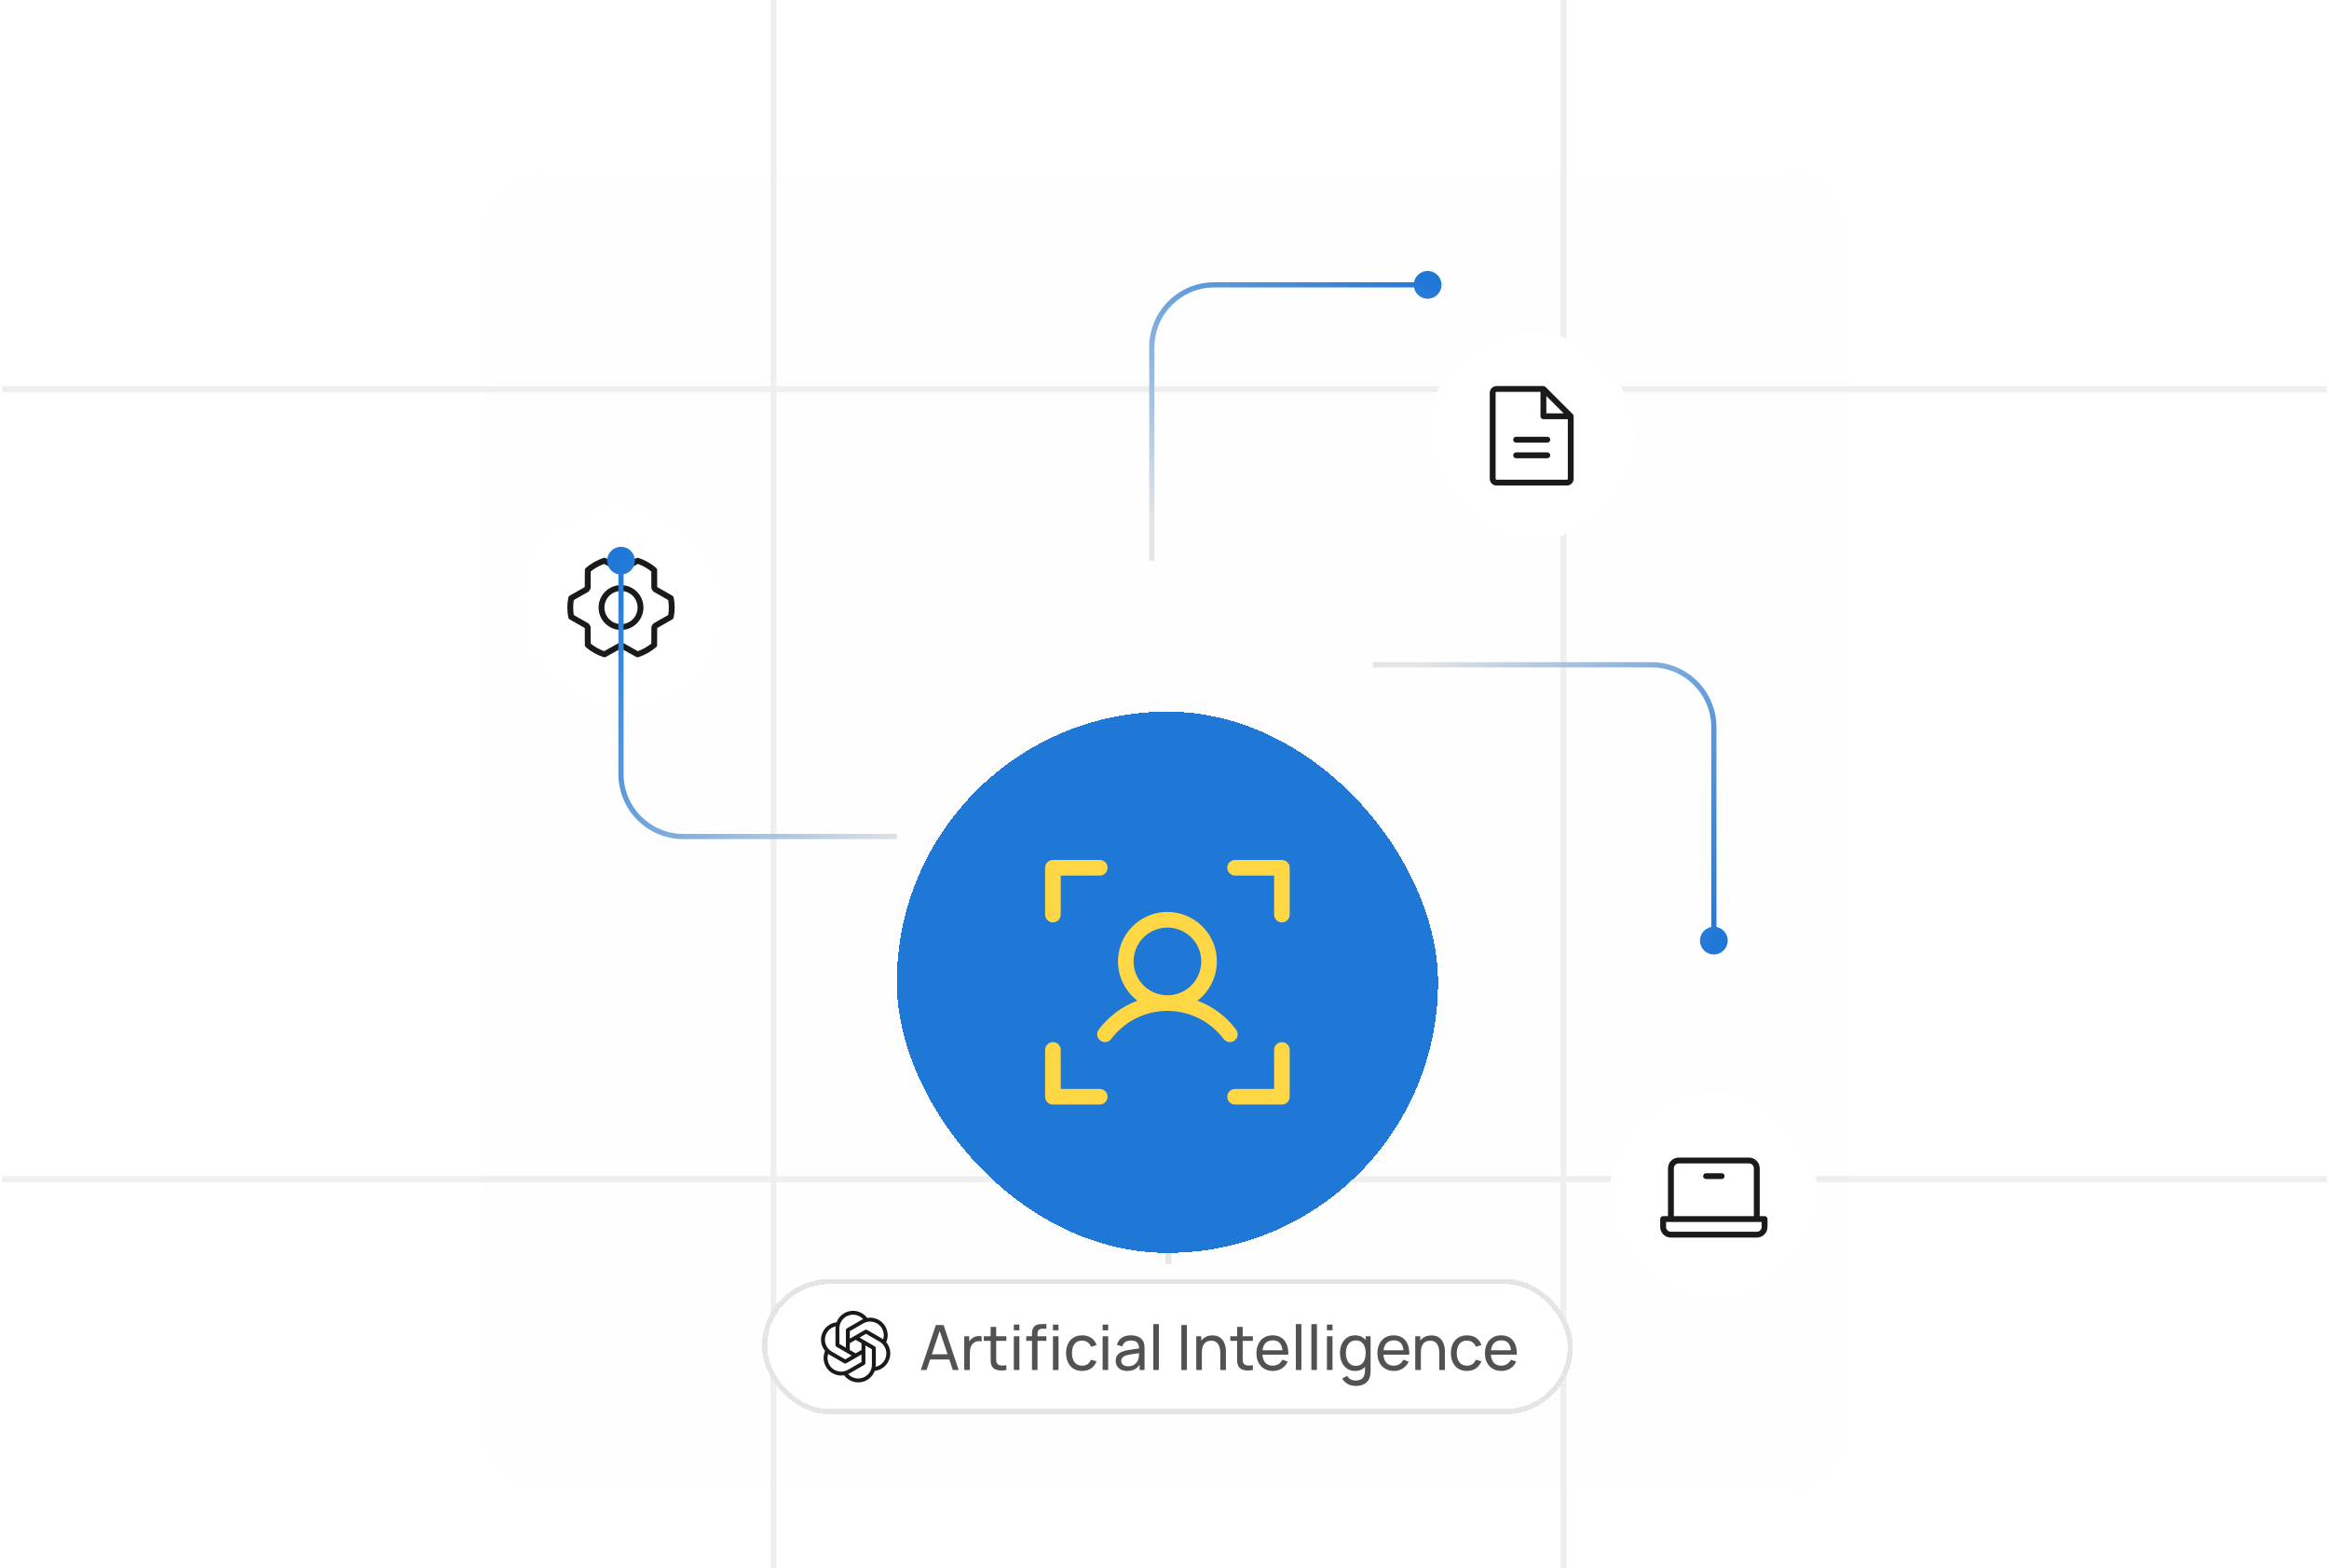 <svg width="398" height="268" viewBox="0 0 398 268" fill="none" xmlns="http://www.w3.org/2000/svg">
<g clip-path="url(#clip0_222_1793)">
<g opacity="0.6">
<rect x="-2.832" y="-68.5" width="135" height="135" stroke="#E5E5E5"/>
<rect x="132.168" y="-68.5" width="135" height="135" stroke="#E5E5E5"/>
<rect x="267.168" y="-68.5" width="135" height="135" stroke="#E5E5E5"/>
<rect x="-2.832" y="66.5" width="135" height="135" stroke="#E5E5E5"/>
<rect x="132.168" y="66.5" width="135" height="135" stroke="#E5E5E5"/>
<rect x="267.168" y="66.5" width="135" height="135" stroke="#E5E5E5"/>
<rect x="-2.832" y="201.5" width="135" height="135" stroke="#E5E5E5"/>
<rect x="132.168" y="201.5" width="135" height="135" stroke="#E5E5E5"/>
<rect x="267.168" y="201.5" width="135" height="135" stroke="#E5E5E5"/>
</g>
<path d="M199.668 153L199.668 216" stroke="#E5E5E5"/>
<path d="M196.335 166C196.335 164.527 195.141 163.333 193.668 163.333C192.195 163.333 191.001 164.527 191.001 166C191.001 167.473 192.195 168.667 193.668 168.667C195.141 168.667 196.335 167.473 196.335 166ZM193.668 211L194.168 211L194.168 166L193.668 166L193.168 166L193.168 211L193.668 211Z" fill="url(#paint0_linear_222_1793)"/>
<g clip-path="url(#clip1_222_1793)">
<rect x="83" y="30" width="233" height="224.107" rx="10.672" fill="#F2F2F2" fill-opacity="0.06"/>
<g filter="url(#filter0_dddddd_222_1793)">
<rect x="275.092" y="160.729" width="35.572" height="35.572" rx="17.786" fill="white" shape-rendering="crispEdges"/>
<path d="M301.549 182.017H300.715V173.846C300.715 173.36 300.522 172.893 300.178 172.549C299.834 172.205 299.367 172.012 298.881 172.012H286.875C286.389 172.012 285.922 172.205 285.578 172.549C285.234 172.893 285.041 173.36 285.041 173.846V182.017H284.207C284.075 182.017 283.947 182.07 283.854 182.163C283.76 182.257 283.707 182.385 283.707 182.517V183.851C283.707 184.338 283.9 184.804 284.244 185.148C284.588 185.492 285.055 185.685 285.541 185.685H300.215C300.701 185.685 301.168 185.492 301.512 185.148C301.856 184.804 302.049 184.338 302.049 183.851V182.517C302.049 182.385 301.996 182.257 301.903 182.163C301.809 182.07 301.682 182.017 301.549 182.017ZM286.041 173.846C286.041 173.625 286.129 173.413 286.286 173.257C286.442 173.101 286.654 173.013 286.875 173.013H298.881C299.102 173.013 299.314 173.101 299.47 173.257C299.627 173.413 299.715 173.625 299.715 173.846V182.017H286.041V173.846ZM301.049 183.851C301.049 184.072 300.961 184.284 300.804 184.441C300.648 184.597 300.436 184.685 300.215 184.685H285.541C285.32 184.685 285.108 184.597 284.952 184.441C284.795 184.284 284.708 184.072 284.708 183.851V183.017H301.049V183.851ZM294.712 175.18C294.712 175.313 294.66 175.44 294.566 175.534C294.472 175.628 294.345 175.681 294.212 175.681H291.544C291.411 175.681 291.284 175.628 291.19 175.534C291.097 175.44 291.044 175.313 291.044 175.18C291.044 175.048 291.097 174.92 291.19 174.827C291.284 174.733 291.411 174.68 291.544 174.68H294.212C294.345 174.68 294.472 174.733 294.566 174.827C294.66 174.92 294.712 175.048 294.712 175.18Z" fill="#1A1A1A"/>
</g>
<g filter="url(#filter1_dddddd_222_1793)">
<rect x="243.965" y="30.889" width="35.572" height="35.572" rx="17.786" fill="white" shape-rendering="crispEdges"/>
<path d="M268.775 44.987L264.107 40.318C264.013 40.224 263.886 40.172 263.753 40.171H255.749C255.44 40.171 255.143 40.294 254.924 40.513C254.705 40.732 254.582 41.029 254.582 41.339V56.012C254.582 56.322 254.705 56.619 254.924 56.838C255.143 57.056 255.44 57.179 255.749 57.179H267.755C268.065 57.179 268.361 57.056 268.58 56.838C268.799 56.619 268.922 56.322 268.922 56.012V45.34C268.922 45.208 268.869 45.081 268.775 44.987ZM264.253 41.879L267.215 44.84H264.253V41.879ZM267.755 56.179H255.749C255.705 56.179 255.663 56.161 255.631 56.13C255.6 56.099 255.583 56.056 255.583 56.012V41.339C255.583 41.294 255.6 41.252 255.631 41.221C255.663 41.189 255.705 41.172 255.749 41.172H263.253V45.34C263.253 45.473 263.306 45.6 263.399 45.694C263.493 45.788 263.62 45.841 263.753 45.841H267.922V56.012C267.922 56.056 267.904 56.099 267.873 56.13C267.842 56.161 267.799 56.179 267.755 56.179ZM264.92 49.342C264.92 49.475 264.868 49.602 264.774 49.696C264.68 49.79 264.553 49.843 264.42 49.843H259.084C258.952 49.843 258.824 49.79 258.73 49.696C258.637 49.602 258.584 49.475 258.584 49.342C258.584 49.21 258.637 49.083 258.73 48.989C258.824 48.895 258.952 48.842 259.084 48.842H264.42C264.553 48.842 264.68 48.895 264.774 48.989C264.868 49.083 264.92 49.21 264.92 49.342ZM264.92 52.01C264.92 52.143 264.868 52.27 264.774 52.364C264.68 52.458 264.553 52.511 264.42 52.511H259.084C258.952 52.511 258.824 52.458 258.73 52.364C258.637 52.27 258.584 52.143 258.584 52.01C258.584 51.878 258.637 51.751 258.73 51.657C258.824 51.563 258.952 51.51 259.084 51.51H264.42C264.553 51.51 264.68 51.563 264.774 51.657C264.868 51.751 264.92 51.878 264.92 52.01Z" fill="#1A1A1A"/>
</g>
<path d="M290.505 160.729C290.505 162.039 291.567 163.101 292.877 163.101C294.187 163.101 295.248 162.039 295.248 160.729C295.248 159.419 294.187 158.358 292.877 158.358C291.567 158.358 290.505 159.419 290.505 160.729ZM234.627 113.595V114.04H282.205V113.595V113.151H234.627V113.595ZM292.877 124.267H292.432V160.729H292.877H293.322V124.267H292.877ZM282.205 113.595V114.04C287.853 114.04 292.432 118.619 292.432 124.267H292.877H293.322C293.322 118.128 288.345 113.151 282.205 113.151V113.595Z" fill="url(#paint1_linear_222_1793)"/>
<path d="M243.966 51.047C245.275 51.047 246.337 49.985 246.337 48.675C246.337 47.366 245.275 46.304 243.966 46.304C242.656 46.304 241.594 47.366 241.594 48.675C241.594 49.985 242.656 51.047 243.966 51.047ZM196.832 95.809L197.277 95.809L197.277 59.347L196.832 59.347L196.387 59.347L196.387 95.809L196.832 95.809ZM207.504 48.675L207.504 49.12L243.966 49.12L243.966 48.675L243.966 48.231L207.504 48.231L207.504 48.675ZM196.832 59.347L197.277 59.347C197.277 53.699 201.856 49.12 207.504 49.12L207.504 48.675L207.504 48.231C201.364 48.231 196.387 53.208 196.387 59.347L196.832 59.347Z" fill="url(#paint2_linear_222_1793)"/>
<g filter="url(#filter2_dddddd_222_1793)">
<rect x="153.256" y="95.809" width="92.489" height="92.489" rx="46.244" fill="#1F77D6" shape-rendering="crispEdges"/>
<rect x="153.701" y="96.254" width="91.599" height="91.599" rx="45.8" stroke="#1F77D6" stroke-width="0.889" shape-rendering="crispEdges"/>
<path d="M220.397 122.489V130.492C220.397 130.846 220.257 131.185 220.007 131.436C219.756 131.686 219.417 131.826 219.063 131.826C218.71 131.826 218.37 131.686 218.12 131.436C217.87 131.185 217.729 130.846 217.729 130.492V123.822H211.06C210.706 123.822 210.366 123.682 210.116 123.432C209.866 123.182 209.726 122.842 209.726 122.489C209.726 122.135 209.866 121.795 210.116 121.545C210.366 121.295 210.706 121.155 211.06 121.155H219.063C219.417 121.155 219.756 121.295 220.007 121.545C220.257 121.795 220.397 122.135 220.397 122.489ZM219.063 152.28C218.71 152.28 218.37 152.421 218.12 152.671C217.87 152.921 217.729 153.261 217.729 153.614V160.284H211.06C210.706 160.284 210.366 160.425 210.116 160.675C209.866 160.925 209.726 161.264 209.726 161.618C209.726 161.972 209.866 162.311 210.116 162.562C210.366 162.812 210.706 162.952 211.06 162.952H219.063C219.417 162.952 219.756 162.812 220.007 162.562C220.257 162.311 220.397 161.972 220.397 161.618V153.614C220.397 153.261 220.257 152.921 220.007 152.671C219.756 152.421 219.417 152.28 219.063 152.28ZM187.937 160.284H181.268V153.614C181.268 153.261 181.127 152.921 180.877 152.671C180.627 152.421 180.287 152.28 179.934 152.28C179.58 152.28 179.24 152.421 178.99 152.671C178.74 152.921 178.6 153.261 178.6 153.614V161.618C178.6 161.972 178.74 162.311 178.99 162.562C179.24 162.812 179.58 162.952 179.934 162.952H187.937C188.291 162.952 188.63 162.812 188.881 162.562C189.131 162.311 189.271 161.972 189.271 161.618C189.271 161.264 189.131 160.925 188.881 160.675C188.63 160.425 188.291 160.284 187.937 160.284ZM179.934 131.826C180.287 131.826 180.627 131.686 180.877 131.436C181.127 131.185 181.268 130.846 181.268 130.492V123.822H187.937C188.291 123.822 188.63 123.682 188.881 123.432C189.131 123.182 189.271 122.842 189.271 122.489C189.271 122.135 189.131 121.795 188.881 121.545C188.63 121.295 188.291 121.155 187.937 121.155H179.934C179.58 121.155 179.24 121.295 178.99 121.545C178.74 121.795 178.6 122.135 178.6 122.489V130.492C178.6 130.846 178.74 131.185 178.99 131.436C179.24 131.686 179.58 131.826 179.934 131.826ZM210.17 152.28C209.963 152.28 209.759 152.232 209.574 152.14C209.388 152.047 209.227 151.913 209.103 151.747C207.985 150.256 206.535 149.046 204.868 148.212C203.201 147.379 201.362 146.945 199.498 146.945C197.635 146.945 195.796 147.379 194.129 148.212C192.462 149.046 191.012 150.256 189.894 151.747C189.789 151.887 189.657 152.005 189.506 152.094C189.356 152.184 189.189 152.242 189.015 152.267C188.842 152.292 188.665 152.282 188.496 152.239C188.326 152.195 188.166 152.119 188.026 152.014C187.886 151.909 187.768 151.777 187.679 151.626C187.59 151.475 187.531 151.309 187.506 151.135C187.481 150.962 187.491 150.785 187.534 150.615C187.578 150.446 187.654 150.286 187.76 150.146C189.438 147.896 191.73 146.178 194.36 145.197C192.959 144.123 191.929 142.637 191.415 140.948C190.902 139.258 190.93 137.45 191.497 135.778C192.064 134.106 193.141 132.653 194.576 131.624C196.011 130.595 197.733 130.042 199.498 130.042C201.264 130.042 202.986 130.595 204.421 131.624C205.856 132.653 206.933 134.106 207.5 135.778C208.067 137.45 208.095 139.258 207.582 140.948C207.068 142.637 206.038 144.123 204.636 145.197C207.267 146.178 209.559 147.896 211.237 150.146C211.386 150.344 211.477 150.58 211.499 150.827C211.521 151.073 211.474 151.322 211.363 151.543C211.253 151.765 211.082 151.951 210.872 152.081C210.661 152.212 210.418 152.28 210.17 152.28ZM199.498 144.277C200.642 144.277 201.759 143.938 202.71 143.302C203.661 142.667 204.401 141.765 204.839 140.708C205.276 139.652 205.391 138.49 205.168 137.368C204.945 136.247 204.394 135.217 203.586 134.409C202.777 133.6 201.748 133.05 200.626 132.827C199.505 132.604 198.343 132.718 197.286 133.156C196.23 133.593 195.327 134.334 194.692 135.285C194.057 136.235 193.718 137.353 193.718 138.496C193.718 140.029 194.327 141.5 195.411 142.584C196.495 143.668 197.965 144.277 199.498 144.277Z" fill="#FFD643"/>
</g>
<g filter="url(#filter3_dddddd_222_1793)">
<rect x="88.336" y="60.237" width="35.572" height="35.572" rx="17.786" fill="white" shape-rendering="crispEdges"/>
<path d="M106.122 74.188C105.364 74.188 104.622 74.413 103.992 74.834C103.361 75.255 102.869 75.855 102.579 76.555C102.289 77.256 102.213 78.027 102.361 78.771C102.509 79.515 102.874 80.198 103.411 80.735C103.947 81.271 104.63 81.636 105.374 81.784C106.118 81.932 106.889 81.856 107.59 81.566C108.291 81.276 108.89 80.784 109.311 80.154C109.733 79.523 109.958 78.781 109.958 78.023C109.956 77.006 109.552 76.031 108.833 75.312C108.114 74.594 107.139 74.189 106.122 74.188ZM106.122 80.858C105.562 80.858 105.014 80.691 104.548 80.38C104.081 80.068 103.718 79.626 103.504 79.108C103.289 78.59 103.233 78.02 103.342 77.47C103.452 76.92 103.722 76.415 104.118 76.019C104.514 75.622 105.02 75.352 105.569 75.243C106.119 75.133 106.689 75.189 107.207 75.404C107.725 75.619 108.168 75.982 108.479 76.448C108.791 76.914 108.957 77.462 108.957 78.023C108.957 78.775 108.658 79.496 108.127 80.027C107.595 80.559 106.874 80.858 106.122 80.858ZM115.127 76.322C115.112 76.252 115.083 76.187 115.041 76.129C114.999 76.072 114.945 76.024 114.883 75.989L112.345 74.54L112.31 74.48L112.3 71.62C112.3 71.548 112.285 71.476 112.254 71.411C112.224 71.345 112.18 71.287 112.125 71.24C111.239 70.49 110.218 69.916 109.118 69.546C109.052 69.524 108.982 69.516 108.912 69.522C108.843 69.529 108.775 69.55 108.714 69.584L106.161 71.008H106.077L103.53 69.582C103.469 69.548 103.401 69.527 103.332 69.521C103.262 69.514 103.191 69.523 103.125 69.546C102.025 69.916 101.005 70.492 100.12 71.243C100.064 71.29 100.02 71.348 99.99 71.413C99.959 71.479 99.943 71.55 99.943 71.622L99.93 74.485C99.918 74.505 99.906 74.525 99.895 74.545L97.361 75.986C97.299 76.022 97.245 76.07 97.203 76.129C97.161 76.187 97.132 76.253 97.118 76.324C96.895 77.446 96.895 78.601 97.118 79.724C97.133 79.793 97.162 79.859 97.204 79.917C97.246 79.974 97.3 80.022 97.362 80.057L99.898 81.502L99.933 81.561L99.943 84.422C99.942 84.495 99.958 84.567 99.989 84.634C100.019 84.7 100.064 84.759 100.12 84.806C101.006 85.556 102.026 86.13 103.127 86.499C103.193 86.522 103.263 86.53 103.333 86.523C103.402 86.517 103.469 86.496 103.53 86.462L106.082 85.038H106.166L108.714 86.464C108.788 86.505 108.872 86.527 108.957 86.527C109.012 86.527 109.066 86.518 109.118 86.5C110.217 86.129 111.235 85.553 112.119 84.803C112.175 84.756 112.219 84.698 112.249 84.632C112.28 84.567 112.296 84.496 112.296 84.424L112.31 81.56C112.321 81.541 112.333 81.521 112.344 81.501L114.88 80.06C114.942 80.024 114.996 79.976 115.038 79.917C115.08 79.859 115.109 79.793 115.123 79.722C115.347 78.6 115.348 77.445 115.127 76.322ZM114.189 79.306L111.735 80.699C111.656 80.745 111.59 80.811 111.545 80.891C111.496 80.974 111.444 81.067 111.39 81.153C111.341 81.232 111.314 81.323 111.314 81.416L111.301 84.185C110.611 84.738 109.836 85.175 109.006 85.48L106.539 84.099C106.465 84.057 106.381 84.035 106.295 84.035H106.283C106.18 84.035 106.075 84.035 105.972 84.035C105.882 84.033 105.794 84.055 105.716 84.098L103.242 85.479C102.411 85.176 101.635 84.74 100.944 84.188L100.934 81.422C100.934 81.329 100.908 81.238 100.858 81.159C100.805 81.075 100.752 80.985 100.703 80.897C100.659 80.817 100.593 80.75 100.514 80.705L98.06 79.307C97.918 78.457 97.918 77.59 98.06 76.74L100.51 75.347C100.591 75.302 100.657 75.235 100.703 75.155C100.752 75.072 100.804 74.979 100.858 74.893C100.908 74.814 100.934 74.723 100.934 74.63L100.947 71.861C101.636 71.308 102.41 70.871 103.239 70.566L105.706 71.947C105.783 71.991 105.872 72.013 105.962 72.01C106.065 72.01 106.17 72.01 106.273 72.01C106.363 72.012 106.451 71.99 106.529 71.947L109.001 70.566C109.832 70.869 110.608 71.305 111.299 71.858L111.309 74.623C111.309 74.716 111.336 74.807 111.385 74.886C111.438 74.97 111.491 75.06 111.54 75.148C111.584 75.228 111.65 75.295 111.729 75.34L114.185 76.739C114.328 77.589 114.329 78.456 114.187 79.306H114.189Z" fill="#1A1A1A"/>
</g>
<path d="M108.494 95.809C108.494 94.499 107.432 93.438 106.122 93.438C104.813 93.438 103.751 94.499 103.751 95.809C103.751 97.119 104.813 98.18 106.122 98.18C107.432 98.18 108.494 97.119 108.494 95.809ZM153.256 142.943V142.498H116.794V142.943V143.387H153.256V142.943ZM106.122 132.271H106.567V95.809H106.122H105.678V132.271H106.122ZM116.794 142.943V142.498C111.146 142.498 106.567 137.919 106.567 132.271H106.122H105.678C105.678 138.41 110.655 143.387 116.794 143.387V142.943Z" fill="url(#paint3_linear_222_1793)"/>
<g filter="url(#filter4_ddddd_222_1793)">
<rect x="130.213" y="213.206" width="138.573" height="23.114" rx="11.557" fill="white" shape-rendering="crispEdges"/>
<rect x="130.658" y="213.651" width="137.683" height="22.225" rx="11.113" stroke="#E5E5E5" stroke-width="0.889" shape-rendering="crispEdges"/>
<path d="M151.445 224.016C151.661 223.52 151.738 222.975 151.669 222.438C151.6 221.901 151.387 221.393 151.053 220.967C150.719 220.542 150.275 220.214 149.77 220.02C149.265 219.825 148.717 219.771 148.184 219.863C147.862 219.429 147.428 219.09 146.929 218.882C146.43 218.674 145.884 218.604 145.349 218.681C144.814 218.758 144.309 218.977 143.888 219.317C143.468 219.657 143.147 220.104 142.959 220.611C142.422 220.673 141.912 220.879 141.482 221.207C141.052 221.536 140.719 221.974 140.518 222.476C140.317 222.978 140.255 223.525 140.339 224.059C140.423 224.593 140.65 225.094 140.996 225.51C140.824 225.906 140.739 226.334 140.748 226.766C140.757 227.197 140.859 227.621 141.046 228.01C141.234 228.398 141.503 228.742 141.835 229.017C142.168 229.292 142.555 229.492 142.972 229.604C143.226 229.673 143.488 229.709 143.752 229.71C143.921 229.71 144.089 229.696 144.255 229.667C144.578 230.101 145.011 230.44 145.51 230.648C146.009 230.856 146.555 230.925 147.091 230.849C147.626 230.772 148.13 230.552 148.551 230.212C148.972 229.873 149.293 229.426 149.48 228.919C150.018 228.857 150.529 228.651 150.959 228.323C151.389 227.994 151.723 227.556 151.924 227.053C152.126 226.551 152.187 226.003 152.103 225.469C152.019 224.934 151.791 224.432 151.445 224.016ZM149.298 220.567C149.602 220.648 149.887 220.79 150.134 220.985C150.382 221.179 150.588 221.421 150.74 221.697C150.891 221.973 150.986 222.277 151.017 222.59C151.048 222.904 151.016 223.22 150.921 223.521C150.831 223.454 150.736 223.392 150.639 223.335L148.166 221.908C148.115 221.878 148.057 221.863 147.999 221.863C147.94 221.863 147.883 221.878 147.832 221.908L145.22 223.415V222.132L147.526 220.798C147.792 220.644 148.085 220.545 148.389 220.505C148.693 220.465 149.002 220.486 149.298 220.567ZM147.221 225.341L146.22 225.918L145.22 225.341V224.186L146.22 223.608L147.221 224.186V225.341ZM143.441 221.651C143.441 221.181 143.583 220.721 143.848 220.333C144.113 219.945 144.49 219.646 144.928 219.475C145.366 219.305 145.845 219.27 146.303 219.376C146.761 219.482 147.176 219.724 147.494 220.071C147.391 220.116 147.291 220.167 147.193 220.223L144.72 221.651C144.669 221.68 144.627 221.722 144.598 221.773C144.568 221.823 144.553 221.881 144.553 221.939V224.956L143.441 224.314V221.651ZM141.281 222.425C141.441 222.145 141.659 221.901 141.92 221.709C142.18 221.518 142.478 221.383 142.794 221.313C142.781 221.425 142.774 221.538 142.774 221.651V224.507C142.774 224.565 142.79 224.623 142.819 224.673C142.848 224.724 142.89 224.766 142.941 224.796L145.553 226.304L144.442 226.945L142.135 225.612C141.599 225.302 141.209 224.792 141.049 224.195C140.888 223.598 140.972 222.961 141.281 222.425ZM143.143 228.96C142.839 228.878 142.554 228.736 142.306 228.542C142.058 228.348 141.852 228.105 141.701 227.829C141.549 227.553 141.455 227.25 141.424 226.936C141.392 226.623 141.425 226.307 141.519 226.006C141.61 226.073 141.704 226.135 141.801 226.191L144.275 227.619C144.326 227.648 144.383 227.664 144.442 227.664C144.5 227.664 144.558 227.648 144.608 227.619L147.221 226.111V227.395L144.914 228.729C144.649 228.882 144.356 228.982 144.052 229.022C143.747 229.061 143.439 229.04 143.143 228.96ZM148.999 227.876C148.999 228.346 148.858 228.805 148.592 229.193C148.327 229.581 147.951 229.88 147.513 230.051C147.075 230.222 146.596 230.257 146.138 230.15C145.68 230.044 145.264 229.802 144.946 229.456C145.049 229.411 145.15 229.36 145.248 229.304L147.721 227.876C147.772 227.847 147.814 227.805 147.843 227.754C147.872 227.703 147.888 227.646 147.888 227.587V224.571L148.999 225.212V227.876ZM151.16 227.102C150.999 227.382 150.781 227.626 150.521 227.817C150.26 228.009 149.963 228.144 149.647 228.213C149.66 228.101 149.666 227.989 149.666 227.876V225.02C149.666 224.962 149.651 224.904 149.622 224.853C149.592 224.803 149.55 224.76 149.5 224.731L146.887 223.223L147.999 222.581L150.306 223.915C150.841 224.225 151.232 224.734 151.392 225.332C151.552 225.929 151.469 226.566 151.16 227.102Z" fill="#1A1A1A"/>
<path d="M157.356 228.763L159.928 221.08H161.251L163.823 228.763H162.836L160.429 221.635H160.728L158.343 228.763H157.356ZM158.594 226.965V226.074H162.585V226.965H158.594ZM164.778 228.763V223.001H165.626V224.393L165.488 224.212C165.555 224.034 165.642 223.87 165.749 223.721C165.859 223.572 165.982 223.449 166.117 223.353C166.267 223.232 166.436 223.139 166.624 223.075C166.813 223.011 167.005 222.974 167.2 222.963C167.396 222.949 167.579 222.962 167.75 223.001V223.892C167.551 223.838 167.332 223.824 167.094 223.849C166.855 223.874 166.635 223.961 166.432 224.111C166.247 224.242 166.103 224.402 166 224.591C165.9 224.779 165.831 224.984 165.792 225.204C165.753 225.421 165.733 225.644 165.733 225.871V228.763H164.778ZM171.977 228.763C171.635 228.831 171.297 228.858 170.963 228.843C170.632 228.833 170.337 228.767 170.077 228.646C169.817 228.522 169.62 228.329 169.485 228.07C169.371 227.842 169.309 227.613 169.298 227.381C169.291 227.147 169.287 226.882 169.287 226.586V221.4H170.237V226.544C170.237 226.778 170.239 226.979 170.242 227.147C170.25 227.314 170.287 227.458 170.354 227.579C170.483 227.807 170.685 227.94 170.963 227.979C171.244 228.018 171.582 228.008 171.977 227.947V228.763ZM168.119 223.785V223.001H171.977V223.785H168.119ZM173.253 221.982V221H174.203V221.982H173.253ZM173.253 228.763V223.001H174.203V228.763H173.253ZM176.354 228.763V222.686C176.354 222.536 176.361 222.385 176.375 222.232C176.389 222.076 176.421 221.925 176.471 221.779C176.521 221.629 176.603 221.492 176.716 221.368C176.848 221.222 176.992 221.119 177.149 221.058C177.305 220.994 177.464 220.955 177.624 220.941C177.787 220.927 177.942 220.92 178.088 220.92H178.819V221.709H178.141C177.86 221.709 177.65 221.779 177.512 221.917C177.373 222.053 177.303 222.259 177.303 222.536V228.763H176.354ZM175.377 223.785V223.001H178.819V223.785H175.377ZM179.939 221.982V221H180.889V221.982H179.939ZM179.939 228.763V223.001H180.889V228.763H179.939ZM184.923 228.924C184.339 228.924 183.843 228.794 183.434 228.534C183.028 228.271 182.719 227.91 182.505 227.451C182.292 226.992 182.182 226.469 182.175 225.882C182.182 225.281 182.294 224.753 182.511 224.297C182.731 223.838 183.046 223.481 183.455 223.225C183.864 222.969 184.357 222.841 184.933 222.841C185.542 222.841 186.064 222.99 186.502 223.289C186.943 223.588 187.238 223.997 187.388 224.516L186.449 224.799C186.328 224.464 186.13 224.205 185.856 224.02C185.586 223.835 185.275 223.742 184.923 223.742C184.528 223.742 184.202 223.835 183.946 224.02C183.69 224.201 183.5 224.454 183.375 224.778C183.251 225.098 183.187 225.466 183.183 225.882C183.19 226.522 183.338 227.04 183.626 227.435C183.918 227.826 184.35 228.022 184.923 228.022C185.3 228.022 185.613 227.936 185.862 227.766C186.111 227.591 186.299 227.341 186.427 227.013L187.388 227.264C187.189 227.801 186.877 228.212 186.454 228.497C186.031 228.781 185.52 228.924 184.923 228.924ZM188.427 221.982V221H189.377V221.982H188.427ZM188.427 228.763V223.001H189.377V228.763H188.427ZM192.616 228.924C192.186 228.924 191.825 228.845 191.533 228.689C191.245 228.529 191.026 228.319 190.877 228.059C190.731 227.799 190.658 227.515 190.658 227.205C190.658 226.903 190.715 226.642 190.829 226.421C190.946 226.197 191.11 226.012 191.319 225.866C191.529 225.717 191.78 225.599 192.072 225.514C192.346 225.439 192.652 225.375 192.99 225.322C193.331 225.265 193.676 225.213 194.025 225.167C194.373 225.121 194.699 225.076 195.001 225.034L194.66 225.231C194.67 224.719 194.567 224.34 194.35 224.095C194.137 223.849 193.767 223.726 193.24 223.726C192.892 223.726 192.586 223.806 192.323 223.966C192.063 224.123 191.88 224.379 191.773 224.735L190.871 224.463C191.01 223.958 191.279 223.561 191.677 223.273C192.075 222.985 192.6 222.841 193.251 222.841C193.774 222.841 194.222 222.935 194.596 223.123C194.973 223.308 195.243 223.589 195.407 223.966C195.489 224.144 195.54 224.338 195.561 224.548C195.583 224.754 195.593 224.971 195.593 225.199V228.763H194.75V227.381L194.948 227.509C194.731 227.975 194.427 228.328 194.035 228.566C193.648 228.804 193.175 228.924 192.616 228.924ZM192.76 228.128C193.102 228.128 193.397 228.068 193.646 227.947C193.898 227.823 194.101 227.661 194.254 227.461C194.407 227.259 194.507 227.038 194.553 226.8C194.606 226.622 194.635 226.425 194.638 226.208C194.645 225.987 194.649 225.818 194.649 225.701L194.98 225.845C194.67 225.887 194.366 225.928 194.067 225.967C193.769 226.007 193.486 226.049 193.219 226.095C192.952 226.138 192.712 226.19 192.499 226.25C192.342 226.3 192.195 226.364 192.056 226.442C191.921 226.521 191.81 226.622 191.725 226.746C191.643 226.867 191.602 227.019 191.602 227.2C191.602 227.357 191.641 227.506 191.72 227.648C191.801 227.791 191.926 227.906 192.093 227.995C192.264 228.084 192.486 228.128 192.76 228.128ZM197.088 228.763V220.92H198.037V228.763H197.088ZM201.881 228.763V221.08H202.831V228.763H201.881ZM208.536 228.763V225.877C208.536 225.603 208.511 225.34 208.461 225.087C208.415 224.834 208.331 224.609 208.21 224.409C208.093 224.207 207.933 224.047 207.73 223.929C207.531 223.812 207.278 223.753 206.972 223.753C206.734 223.753 206.517 223.794 206.321 223.876C206.129 223.954 205.964 224.075 205.825 224.239C205.686 224.402 205.578 224.609 205.499 224.858C205.425 225.103 205.387 225.393 205.387 225.727L204.763 225.535C204.763 224.977 204.863 224.498 205.062 224.1C205.265 223.698 205.547 223.39 205.91 223.177C206.277 222.96 206.707 222.851 207.202 222.851C207.575 222.851 207.893 222.91 208.157 223.027C208.42 223.145 208.639 223.301 208.813 223.497C208.987 223.689 209.124 223.906 209.224 224.148C209.324 224.386 209.393 224.63 209.432 224.879C209.475 225.124 209.496 225.357 209.496 225.578V228.763H208.536ZM204.427 228.763V223.001H205.281V224.543H205.387V228.763H204.427ZM214.101 228.763C213.759 228.831 213.421 228.858 213.087 228.843C212.756 228.833 212.461 228.767 212.201 228.646C211.942 228.522 211.744 228.329 211.609 228.07C211.495 227.842 211.433 227.613 211.422 227.381C211.415 227.147 211.412 226.882 211.412 226.586V221.4H212.361V226.544C212.361 226.778 212.363 226.979 212.367 227.147C212.374 227.314 212.411 227.458 212.479 227.579C212.607 227.807 212.81 227.94 213.087 227.979C213.368 228.018 213.706 228.008 214.101 227.947V228.763ZM210.243 223.785V223.001H214.101V223.785H210.243ZM217.528 228.924C216.963 228.924 216.468 228.799 216.045 228.55C215.625 228.297 215.298 227.947 215.063 227.499C214.828 227.047 214.711 226.521 214.711 225.919C214.711 225.29 214.827 224.746 215.058 224.287C215.289 223.824 215.611 223.468 216.024 223.219C216.44 222.967 216.927 222.841 217.486 222.841C218.065 222.841 218.558 222.974 218.964 223.241C219.373 223.508 219.679 223.888 219.881 224.383C220.088 224.877 220.177 225.466 220.148 226.149H219.188V225.807C219.177 225.099 219.033 224.571 218.756 224.223C218.478 223.87 218.065 223.694 217.518 223.694C216.931 223.694 216.484 223.883 216.178 224.26C215.872 224.637 215.719 225.178 215.719 225.882C215.719 226.561 215.872 227.088 216.178 227.461C216.484 227.835 216.92 228.022 217.486 228.022C217.866 228.022 218.197 227.935 218.478 227.76C218.759 227.586 218.98 227.335 219.14 227.008L220.052 227.323C219.828 227.831 219.49 228.226 219.038 228.507C218.59 228.785 218.087 228.924 217.528 228.924ZM215.399 226.149V225.386H219.657V226.149H215.399ZM221.443 228.763V220.92H222.393V228.763H221.443ZM224.1 228.763V220.92H225.05V228.763H224.1ZM226.758 221.982V221H227.708V221.982H226.758ZM226.758 228.763V223.001H227.708V228.763H226.758ZM231.641 231.485C231.338 231.485 231.043 231.438 230.755 231.346C230.467 231.254 230.202 231.113 229.96 230.924C229.721 230.739 229.522 230.505 229.362 230.22L230.232 229.761C230.374 230.042 230.575 230.247 230.835 230.375C231.098 230.503 231.368 230.567 231.646 230.567C232.012 230.567 232.316 230.499 232.558 230.364C232.8 230.233 232.978 230.035 233.092 229.772C233.209 229.509 233.266 229.181 233.263 228.79V227.216H233.375V223.001H234.218V228.801C234.218 228.957 234.212 229.108 234.202 229.254C234.195 229.4 234.177 229.544 234.148 229.687C234.074 230.096 233.926 230.432 233.705 230.695C233.485 230.962 233.2 231.159 232.852 231.287C232.503 231.419 232.099 231.485 231.641 231.485ZM231.571 228.924C231.034 228.924 230.573 228.79 230.189 228.523C229.805 228.253 229.508 227.888 229.298 227.429C229.092 226.971 228.989 226.453 228.989 225.877C228.989 225.3 229.092 224.783 229.298 224.324C229.508 223.865 229.805 223.504 230.189 223.241C230.573 222.974 231.032 222.841 231.566 222.841C232.11 222.841 232.567 222.972 232.937 223.235C233.307 223.499 233.586 223.86 233.775 224.319C233.967 224.778 234.063 225.297 234.063 225.877C234.063 226.449 233.967 226.967 233.775 227.429C233.586 227.888 233.307 228.253 232.937 228.523C232.567 228.79 232.112 228.924 231.571 228.924ZM231.689 228.054C232.076 228.054 232.395 227.961 232.644 227.776C232.893 227.588 233.076 227.33 233.193 227.003C233.314 226.672 233.375 226.296 233.375 225.877C233.375 225.45 233.314 225.075 233.193 224.751C233.076 224.424 232.894 224.169 232.649 223.988C232.404 223.803 232.092 223.71 231.715 223.71C231.324 223.71 231 223.806 230.744 223.998C230.492 224.191 230.303 224.45 230.178 224.778C230.058 225.105 229.997 225.471 229.997 225.877C229.997 226.286 230.059 226.656 230.184 226.987C230.308 227.314 230.495 227.574 230.744 227.766C230.997 227.958 231.311 228.054 231.689 228.054ZM238.205 228.924C237.639 228.924 237.145 228.799 236.721 228.55C236.302 228.297 235.974 227.947 235.74 227.499C235.505 227.047 235.387 226.521 235.387 225.919C235.387 225.29 235.503 224.746 235.734 224.287C235.966 223.824 236.287 223.468 236.7 223.219C237.116 222.967 237.604 222.841 238.162 222.841C238.742 222.841 239.235 222.974 239.64 223.241C240.049 223.508 240.355 223.888 240.558 224.383C240.764 224.877 240.853 225.466 240.825 226.149H239.864V225.807C239.854 225.099 239.71 224.571 239.432 224.223C239.155 223.87 238.742 223.694 238.194 223.694C237.607 223.694 237.161 223.883 236.855 224.26C236.549 224.637 236.396 225.178 236.396 225.882C236.396 226.561 236.549 227.088 236.855 227.461C237.161 227.835 237.597 228.022 238.162 228.022C238.543 228.022 238.874 227.935 239.155 227.76C239.436 227.586 239.656 227.335 239.816 227.008L240.729 227.323C240.505 227.831 240.167 228.226 239.715 228.507C239.267 228.785 238.763 228.924 238.205 228.924ZM236.076 226.149V225.386H240.334V226.149H236.076ZM245.96 228.763V225.877C245.96 225.603 245.935 225.34 245.885 225.087C245.839 224.834 245.755 224.609 245.634 224.409C245.517 224.207 245.357 224.047 245.154 223.929C244.955 223.812 244.702 223.753 244.396 223.753C244.158 223.753 243.941 223.794 243.745 223.876C243.553 223.954 243.388 224.075 243.249 224.239C243.11 224.402 243.002 224.609 242.924 224.858C242.849 225.103 242.811 225.393 242.811 225.727L242.187 225.535C242.187 224.977 242.287 224.498 242.486 224.1C242.689 223.698 242.972 223.39 243.334 223.177C243.701 222.96 244.131 222.851 244.626 222.851C244.999 222.851 245.318 222.91 245.581 223.027C245.844 223.145 246.063 223.301 246.237 223.497C246.411 223.689 246.548 223.906 246.648 224.148C246.748 224.386 246.817 224.63 246.856 224.879C246.899 225.124 246.92 225.357 246.92 225.578V228.763H245.96ZM241.851 228.763V223.001H242.705V224.543H242.811V228.763H241.851ZM250.683 228.924C250.1 228.924 249.603 228.794 249.194 228.534C248.789 228.271 248.479 227.91 248.266 227.451C248.052 226.992 247.942 226.469 247.935 225.882C247.942 225.281 248.054 224.753 248.271 224.297C248.492 223.838 248.807 223.481 249.216 223.225C249.625 222.969 250.117 222.841 250.694 222.841C251.302 222.841 251.825 222.99 252.263 223.289C252.704 223.588 252.999 223.997 253.148 224.516L252.209 224.799C252.088 224.464 251.891 224.205 251.617 224.02C251.347 223.835 251.035 223.742 250.683 223.742C250.288 223.742 249.963 223.835 249.707 224.02C249.45 224.201 249.26 224.454 249.136 224.778C249.011 225.098 248.947 225.466 248.944 225.882C248.951 226.522 249.098 227.04 249.386 227.435C249.678 227.826 250.11 228.022 250.683 228.022C251.06 228.022 251.373 227.936 251.622 227.766C251.871 227.591 252.06 227.341 252.188 227.013L253.148 227.264C252.949 227.801 252.638 228.212 252.214 228.497C251.791 228.781 251.281 228.924 250.683 228.924ZM256.578 228.924C256.013 228.924 255.518 228.799 255.095 228.55C254.675 228.297 254.348 227.947 254.113 227.499C253.878 227.047 253.761 226.521 253.761 225.919C253.761 225.29 253.876 224.746 254.108 224.287C254.339 223.824 254.661 223.468 255.073 223.219C255.49 222.967 255.977 222.841 256.535 222.841C257.115 222.841 257.608 222.974 258.013 223.241C258.423 223.508 258.729 223.888 258.931 224.383C259.138 224.877 259.227 225.466 259.198 226.149H258.238V225.807C258.227 225.099 258.083 224.571 257.805 224.223C257.528 223.87 257.115 223.694 256.567 223.694C255.981 223.694 255.534 223.883 255.228 224.26C254.922 224.637 254.769 225.178 254.769 225.882C254.769 226.561 254.922 227.088 255.228 227.461C255.534 227.835 255.97 228.022 256.535 228.022C256.916 228.022 257.247 227.935 257.528 227.76C257.809 227.586 258.03 227.335 258.19 227.008L259.102 227.323C258.878 227.831 258.54 228.226 258.088 228.507C257.64 228.785 257.137 228.924 256.578 228.924ZM254.449 226.149V225.386H258.707V226.149H254.449Z" fill="#525252"/>
</g>
</g>
</g>
<defs>
<filter id="filter0_dddddd_222_1793" x="260.863" y="150.057" width="64.03" height="67.588" filterUnits="userSpaceOnUse" color-interpolation-filters="sRGB">
<feFlood flood-opacity="0" result="BackgroundImageFix"/>
<feColorMatrix in="SourceAlpha" type="matrix" values="0 0 0 0 0 0 0 0 0 0 0 0 0 0 0 0 0 0 127 0" result="hardAlpha"/>
<feOffset dy="3.557"/>
<feGaussianBlur stdDeviation="7.114"/>
<feComposite in2="hardAlpha" operator="out"/>
<feColorMatrix type="matrix" values="0 0 0 0 0.09 0 0 0 0 0.09 0 0 0 0 0.09 0 0 0 0.04 0"/>
<feBlend mode="normal" in2="BackgroundImageFix" result="effect1_dropShadow_222_1793"/>
<feColorMatrix in="SourceAlpha" type="matrix" values="0 0 0 0 0 0 0 0 0 0 0 0 0 0 0 0 0 0 127 0" result="hardAlpha"/>
<feMorphology radius="7.114" operator="erode" in="SourceAlpha" result="effect2_dropShadow_222_1793"/>
<feOffset dy="14.229"/>
<feGaussianBlur stdDeviation="7.114"/>
<feComposite in2="hardAlpha" operator="out"/>
<feColorMatrix type="matrix" values="0 0 0 0 0.165 0 0 0 0 0.2 0 0 0 0 0.275 0 0 0 0.04 0"/>
<feBlend mode="normal" in2="effect1_dropShadow_222_1793" result="effect2_dropShadow_222_1793"/>
<feColorMatrix in="SourceAlpha" type="matrix" values="0 0 0 0 0 0 0 0 0 0 0 0 0 0 0 0 0 0 127 0" result="hardAlpha"/>
<feMorphology radius="2.223" operator="erode" in="SourceAlpha" result="effect3_dropShadow_222_1793"/>
<feOffset dy="4.447"/>
<feGaussianBlur stdDeviation="2.223"/>
<feComposite in2="hardAlpha" operator="out"/>
<feColorMatrix type="matrix" values="0 0 0 0 0.165 0 0 0 0 0.2 0 0 0 0 0.275 0 0 0 0.03 0"/>
<feBlend mode="normal" in2="effect2_dropShadow_222_1793" result="effect3_dropShadow_222_1793"/>
<feColorMatrix in="SourceAlpha" type="matrix" values="0 0 0 0 0 0 0 0 0 0 0 0 0 0 0 0 0 0 127 0" result="hardAlpha"/>
<feMorphology radius="1.334" operator="erode" in="SourceAlpha" result="effect4_dropShadow_222_1793"/>
<feOffset dy="2.668"/>
<feGaussianBlur stdDeviation="1.334"/>
<feComposite in2="hardAlpha" operator="out"/>
<feColorMatrix type="matrix" values="0 0 0 0 0.165 0 0 0 0 0.2 0 0 0 0 0.275 0 0 0 0.05 0"/>
<feBlend mode="normal" in2="effect3_dropShadow_222_1793" result="effect4_dropShadow_222_1793"/>
<feColorMatrix in="SourceAlpha" type="matrix" values="0 0 0 0 0 0 0 0 0 0 0 0 0 0 0 0 0 0 127 0" result="hardAlpha"/>
<feMorphology radius="0.445" operator="erode" in="SourceAlpha" result="effect5_dropShadow_222_1793"/>
<feOffset dy="0.889"/>
<feGaussianBlur stdDeviation="0.445"/>
<feComposite in2="hardAlpha" operator="out"/>
<feColorMatrix type="matrix" values="0 0 0 0 0.165 0 0 0 0 0.2 0 0 0 0 0.275 0 0 0 0.03 0"/>
<feBlend mode="normal" in2="effect4_dropShadow_222_1793" result="effect5_dropShadow_222_1793"/>
<feColorMatrix in="SourceAlpha" type="matrix" values="0 0 0 0 0 0 0 0 0 0 0 0 0 0 0 0 0 0 127 0" result="hardAlpha"/>
<feMorphology radius="0.889" operator="dilate" in="SourceAlpha" result="effect6_dropShadow_222_1793"/>
<feOffset/>
<feComposite in2="hardAlpha" operator="out"/>
<feColorMatrix type="matrix" values="0 0 0 0 0.055 0 0 0 0 0.247 0 0 0 0 0.494 0 0 0 0.06 0"/>
<feBlend mode="normal" in2="effect5_dropShadow_222_1793" result="effect6_dropShadow_222_1793"/>
<feBlend mode="normal" in="SourceGraphic" in2="effect6_dropShadow_222_1793" result="shape"/>
</filter>
<filter id="filter1_dddddd_222_1793" x="229.736" y="20.217" width="64.03" height="67.588" filterUnits="userSpaceOnUse" color-interpolation-filters="sRGB">
<feFlood flood-opacity="0" result="BackgroundImageFix"/>
<feColorMatrix in="SourceAlpha" type="matrix" values="0 0 0 0 0 0 0 0 0 0 0 0 0 0 0 0 0 0 127 0" result="hardAlpha"/>
<feOffset dy="3.557"/>
<feGaussianBlur stdDeviation="7.114"/>
<feComposite in2="hardAlpha" operator="out"/>
<feColorMatrix type="matrix" values="0 0 0 0 0.09 0 0 0 0 0.09 0 0 0 0 0.09 0 0 0 0.04 0"/>
<feBlend mode="normal" in2="BackgroundImageFix" result="effect1_dropShadow_222_1793"/>
<feColorMatrix in="SourceAlpha" type="matrix" values="0 0 0 0 0 0 0 0 0 0 0 0 0 0 0 0 0 0 127 0" result="hardAlpha"/>
<feMorphology radius="7.114" operator="erode" in="SourceAlpha" result="effect2_dropShadow_222_1793"/>
<feOffset dy="14.229"/>
<feGaussianBlur stdDeviation="7.114"/>
<feComposite in2="hardAlpha" operator="out"/>
<feColorMatrix type="matrix" values="0 0 0 0 0.165 0 0 0 0 0.2 0 0 0 0 0.275 0 0 0 0.04 0"/>
<feBlend mode="normal" in2="effect1_dropShadow_222_1793" result="effect2_dropShadow_222_1793"/>
<feColorMatrix in="SourceAlpha" type="matrix" values="0 0 0 0 0 0 0 0 0 0 0 0 0 0 0 0 0 0 127 0" result="hardAlpha"/>
<feMorphology radius="2.223" operator="erode" in="SourceAlpha" result="effect3_dropShadow_222_1793"/>
<feOffset dy="4.447"/>
<feGaussianBlur stdDeviation="2.223"/>
<feComposite in2="hardAlpha" operator="out"/>
<feColorMatrix type="matrix" values="0 0 0 0 0.165 0 0 0 0 0.2 0 0 0 0 0.275 0 0 0 0.03 0"/>
<feBlend mode="normal" in2="effect2_dropShadow_222_1793" result="effect3_dropShadow_222_1793"/>
<feColorMatrix in="SourceAlpha" type="matrix" values="0 0 0 0 0 0 0 0 0 0 0 0 0 0 0 0 0 0 127 0" result="hardAlpha"/>
<feMorphology radius="1.334" operator="erode" in="SourceAlpha" result="effect4_dropShadow_222_1793"/>
<feOffset dy="2.668"/>
<feGaussianBlur stdDeviation="1.334"/>
<feComposite in2="hardAlpha" operator="out"/>
<feColorMatrix type="matrix" values="0 0 0 0 0.165 0 0 0 0 0.2 0 0 0 0 0.275 0 0 0 0.05 0"/>
<feBlend mode="normal" in2="effect3_dropShadow_222_1793" result="effect4_dropShadow_222_1793"/>
<feColorMatrix in="SourceAlpha" type="matrix" values="0 0 0 0 0 0 0 0 0 0 0 0 0 0 0 0 0 0 127 0" result="hardAlpha"/>
<feMorphology radius="0.445" operator="erode" in="SourceAlpha" result="effect5_dropShadow_222_1793"/>
<feOffset dy="0.889"/>
<feGaussianBlur stdDeviation="0.445"/>
<feComposite in2="hardAlpha" operator="out"/>
<feColorMatrix type="matrix" values="0 0 0 0 0.165 0 0 0 0 0.2 0 0 0 0 0.275 0 0 0 0.03 0"/>
<feBlend mode="normal" in2="effect4_dropShadow_222_1793" result="effect5_dropShadow_222_1793"/>
<feColorMatrix in="SourceAlpha" type="matrix" values="0 0 0 0 0 0 0 0 0 0 0 0 0 0 0 0 0 0 127 0" result="hardAlpha"/>
<feMorphology radius="0.889" operator="dilate" in="SourceAlpha" result="effect6_dropShadow_222_1793"/>
<feOffset/>
<feComposite in2="hardAlpha" operator="out"/>
<feColorMatrix type="matrix" values="0 0 0 0 0.055 0 0 0 0 0.247 0 0 0 0 0.494 0 0 0 0.06 0"/>
<feBlend mode="normal" in2="effect5_dropShadow_222_1793" result="effect6_dropShadow_222_1793"/>
<feBlend mode="normal" in="SourceGraphic" in2="effect6_dropShadow_222_1793" result="shape"/>
</filter>
<filter id="filter2_dddddd_222_1793" x="139.027" y="85.137" width="120.946" height="124.504" filterUnits="userSpaceOnUse" color-interpolation-filters="sRGB">
<feFlood flood-opacity="0" result="BackgroundImageFix"/>
<feColorMatrix in="SourceAlpha" type="matrix" values="0 0 0 0 0 0 0 0 0 0 0 0 0 0 0 0 0 0 127 0" result="hardAlpha"/>
<feOffset dy="3.557"/>
<feGaussianBlur stdDeviation="7.114"/>
<feComposite in2="hardAlpha" operator="out"/>
<feColorMatrix type="matrix" values="0 0 0 0 0.09 0 0 0 0 0.09 0 0 0 0 0.09 0 0 0 0.04 0"/>
<feBlend mode="normal" in2="BackgroundImageFix" result="effect1_dropShadow_222_1793"/>
<feColorMatrix in="SourceAlpha" type="matrix" values="0 0 0 0 0 0 0 0 0 0 0 0 0 0 0 0 0 0 127 0" result="hardAlpha"/>
<feMorphology radius="7.114" operator="erode" in="SourceAlpha" result="effect2_dropShadow_222_1793"/>
<feOffset dy="14.229"/>
<feGaussianBlur stdDeviation="7.114"/>
<feComposite in2="hardAlpha" operator="out"/>
<feColorMatrix type="matrix" values="0 0 0 0 0.165 0 0 0 0 0.2 0 0 0 0 0.275 0 0 0 0.04 0"/>
<feBlend mode="normal" in2="effect1_dropShadow_222_1793" result="effect2_dropShadow_222_1793"/>
<feColorMatrix in="SourceAlpha" type="matrix" values="0 0 0 0 0 0 0 0 0 0 0 0 0 0 0 0 0 0 127 0" result="hardAlpha"/>
<feMorphology radius="2.223" operator="erode" in="SourceAlpha" result="effect3_dropShadow_222_1793"/>
<feOffset dy="4.447"/>
<feGaussianBlur stdDeviation="2.223"/>
<feComposite in2="hardAlpha" operator="out"/>
<feColorMatrix type="matrix" values="0 0 0 0 0.165 0 0 0 0 0.2 0 0 0 0 0.275 0 0 0 0.03 0"/>
<feBlend mode="normal" in2="effect2_dropShadow_222_1793" result="effect3_dropShadow_222_1793"/>
<feColorMatrix in="SourceAlpha" type="matrix" values="0 0 0 0 0 0 0 0 0 0 0 0 0 0 0 0 0 0 127 0" result="hardAlpha"/>
<feMorphology radius="1.334" operator="erode" in="SourceAlpha" result="effect4_dropShadow_222_1793"/>
<feOffset dy="2.668"/>
<feGaussianBlur stdDeviation="1.334"/>
<feComposite in2="hardAlpha" operator="out"/>
<feColorMatrix type="matrix" values="0 0 0 0 0.165 0 0 0 0 0.2 0 0 0 0 0.275 0 0 0 0.05 0"/>
<feBlend mode="normal" in2="effect3_dropShadow_222_1793" result="effect4_dropShadow_222_1793"/>
<feColorMatrix in="SourceAlpha" type="matrix" values="0 0 0 0 0 0 0 0 0 0 0 0 0 0 0 0 0 0 127 0" result="hardAlpha"/>
<feMorphology radius="0.445" operator="erode" in="SourceAlpha" result="effect5_dropShadow_222_1793"/>
<feOffset dy="0.889"/>
<feGaussianBlur stdDeviation="0.445"/>
<feComposite in2="hardAlpha" operator="out"/>
<feColorMatrix type="matrix" values="0 0 0 0 0.165 0 0 0 0 0.2 0 0 0 0 0.275 0 0 0 0.03 0"/>
<feBlend mode="normal" in2="effect4_dropShadow_222_1793" result="effect5_dropShadow_222_1793"/>
<feColorMatrix in="SourceAlpha" type="matrix" values="0 0 0 0 0 0 0 0 0 0 0 0 0 0 0 0 0 0 127 0" result="hardAlpha"/>
<feMorphology radius="0.889" operator="dilate" in="SourceAlpha" result="effect6_dropShadow_222_1793"/>
<feOffset/>
<feComposite in2="hardAlpha" operator="out"/>
<feColorMatrix type="matrix" values="0 0 0 0 0.055 0 0 0 0 0.247 0 0 0 0 0.494 0 0 0 0.06 0"/>
<feBlend mode="normal" in2="effect5_dropShadow_222_1793" result="effect6_dropShadow_222_1793"/>
<feBlend mode="normal" in="SourceGraphic" in2="effect6_dropShadow_222_1793" result="shape"/>
</filter>
<filter id="filter3_dddddd_222_1793" x="74.107" y="49.565" width="64.03" height="67.588" filterUnits="userSpaceOnUse" color-interpolation-filters="sRGB">
<feFlood flood-opacity="0" result="BackgroundImageFix"/>
<feColorMatrix in="SourceAlpha" type="matrix" values="0 0 0 0 0 0 0 0 0 0 0 0 0 0 0 0 0 0 127 0" result="hardAlpha"/>
<feOffset dy="3.557"/>
<feGaussianBlur stdDeviation="7.114"/>
<feComposite in2="hardAlpha" operator="out"/>
<feColorMatrix type="matrix" values="0 0 0 0 0.09 0 0 0 0 0.09 0 0 0 0 0.09 0 0 0 0.04 0"/>
<feBlend mode="normal" in2="BackgroundImageFix" result="effect1_dropShadow_222_1793"/>
<feColorMatrix in="SourceAlpha" type="matrix" values="0 0 0 0 0 0 0 0 0 0 0 0 0 0 0 0 0 0 127 0" result="hardAlpha"/>
<feMorphology radius="7.114" operator="erode" in="SourceAlpha" result="effect2_dropShadow_222_1793"/>
<feOffset dy="14.229"/>
<feGaussianBlur stdDeviation="7.114"/>
<feComposite in2="hardAlpha" operator="out"/>
<feColorMatrix type="matrix" values="0 0 0 0 0.165 0 0 0 0 0.2 0 0 0 0 0.275 0 0 0 0.04 0"/>
<feBlend mode="normal" in2="effect1_dropShadow_222_1793" result="effect2_dropShadow_222_1793"/>
<feColorMatrix in="SourceAlpha" type="matrix" values="0 0 0 0 0 0 0 0 0 0 0 0 0 0 0 0 0 0 127 0" result="hardAlpha"/>
<feMorphology radius="2.223" operator="erode" in="SourceAlpha" result="effect3_dropShadow_222_1793"/>
<feOffset dy="4.447"/>
<feGaussianBlur stdDeviation="2.223"/>
<feComposite in2="hardAlpha" operator="out"/>
<feColorMatrix type="matrix" values="0 0 0 0 0.165 0 0 0 0 0.2 0 0 0 0 0.275 0 0 0 0.03 0"/>
<feBlend mode="normal" in2="effect2_dropShadow_222_1793" result="effect3_dropShadow_222_1793"/>
<feColorMatrix in="SourceAlpha" type="matrix" values="0 0 0 0 0 0 0 0 0 0 0 0 0 0 0 0 0 0 127 0" result="hardAlpha"/>
<feMorphology radius="1.334" operator="erode" in="SourceAlpha" result="effect4_dropShadow_222_1793"/>
<feOffset dy="2.668"/>
<feGaussianBlur stdDeviation="1.334"/>
<feComposite in2="hardAlpha" operator="out"/>
<feColorMatrix type="matrix" values="0 0 0 0 0.165 0 0 0 0 0.2 0 0 0 0 0.275 0 0 0 0.05 0"/>
<feBlend mode="normal" in2="effect3_dropShadow_222_1793" result="effect4_dropShadow_222_1793"/>
<feColorMatrix in="SourceAlpha" type="matrix" values="0 0 0 0 0 0 0 0 0 0 0 0 0 0 0 0 0 0 127 0" result="hardAlpha"/>
<feMorphology radius="0.445" operator="erode" in="SourceAlpha" result="effect5_dropShadow_222_1793"/>
<feOffset dy="0.889"/>
<feGaussianBlur stdDeviation="0.445"/>
<feComposite in2="hardAlpha" operator="out"/>
<feColorMatrix type="matrix" values="0 0 0 0 0.165 0 0 0 0 0.2 0 0 0 0 0.275 0 0 0 0.03 0"/>
<feBlend mode="normal" in2="effect4_dropShadow_222_1793" result="effect5_dropShadow_222_1793"/>
<feColorMatrix in="SourceAlpha" type="matrix" values="0 0 0 0 0 0 0 0 0 0 0 0 0 0 0 0 0 0 127 0" result="hardAlpha"/>
<feMorphology radius="0.889" operator="dilate" in="SourceAlpha" result="effect6_dropShadow_222_1793"/>
<feOffset/>
<feComposite in2="hardAlpha" operator="out"/>
<feColorMatrix type="matrix" values="0 0 0 0 0.055 0 0 0 0 0.247 0 0 0 0 0.494 0 0 0 0.06 0"/>
<feBlend mode="normal" in2="effect5_dropShadow_222_1793" result="effect6_dropShadow_222_1793"/>
<feBlend mode="normal" in="SourceGraphic" in2="effect6_dropShadow_222_1793" result="shape"/>
</filter>
<filter id="filter4_ddddd_222_1793" x="123.098" y="206.092" width="152.801" height="37.343" filterUnits="userSpaceOnUse" color-interpolation-filters="sRGB">
<feFlood flood-opacity="0" result="BackgroundImageFix"/>
<feColorMatrix in="SourceAlpha" type="matrix" values="0 0 0 0 0 0 0 0 0 0 0 0 0 0 0 0 0 0 127 0" result="hardAlpha"/>
<feMorphology radius="7.114" operator="erode" in="SourceAlpha" result="effect1_dropShadow_222_1793"/>
<feOffset/>
<feGaussianBlur stdDeviation="7.114"/>
<feComposite in2="hardAlpha" operator="out"/>
<feColorMatrix type="matrix" values="0 0 0 0 0.165 0 0 0 0 0.2 0 0 0 0 0.275 0 0 0 0.04 0"/>
<feBlend mode="normal" in2="BackgroundImageFix" result="effect1_dropShadow_222_1793"/>
<feColorMatrix in="SourceAlpha" type="matrix" values="0 0 0 0 0 0 0 0 0 0 0 0 0 0 0 0 0 0 127 0" result="hardAlpha"/>
<feMorphology radius="2.223" operator="erode" in="SourceAlpha" result="effect2_dropShadow_222_1793"/>
<feOffset dy="1.779"/>
<feGaussianBlur stdDeviation="2.223"/>
<feComposite in2="hardAlpha" operator="out"/>
<feColorMatrix type="matrix" values="0 0 0 0 0.165 0 0 0 0 0.2 0 0 0 0 0.275 0 0 0 0.02 0"/>
<feBlend mode="normal" in2="effect1_dropShadow_222_1793" result="effect2_dropShadow_222_1793"/>
<feColorMatrix in="SourceAlpha" type="matrix" values="0 0 0 0 0 0 0 0 0 0 0 0 0 0 0 0 0 0 127 0" result="hardAlpha"/>
<feMorphology radius="1.334" operator="erode" in="SourceAlpha" result="effect3_dropShadow_222_1793"/>
<feOffset dy="2.668"/>
<feGaussianBlur stdDeviation="1.334"/>
<feComposite in2="hardAlpha" operator="out"/>
<feColorMatrix type="matrix" values="0 0 0 0 0.165 0 0 0 0 0.2 0 0 0 0 0.275 0 0 0 0.05 0"/>
<feBlend mode="normal" in2="effect2_dropShadow_222_1793" result="effect3_dropShadow_222_1793"/>
<feColorMatrix in="SourceAlpha" type="matrix" values="0 0 0 0 0 0 0 0 0 0 0 0 0 0 0 0 0 0 127 0" result="hardAlpha"/>
<feMorphology radius="0.445" operator="erode" in="SourceAlpha" result="effect4_dropShadow_222_1793"/>
<feOffset dy="0.889"/>
<feGaussianBlur stdDeviation="0.445"/>
<feComposite in2="hardAlpha" operator="out"/>
<feColorMatrix type="matrix" values="0 0 0 0 0.165 0 0 0 0 0.2 0 0 0 0 0.275 0 0 0 0.03 0"/>
<feBlend mode="normal" in2="effect3_dropShadow_222_1793" result="effect4_dropShadow_222_1793"/>
<feColorMatrix in="SourceAlpha" type="matrix" values="0 0 0 0 0 0 0 0 0 0 0 0 0 0 0 0 0 0 127 0" result="hardAlpha"/>
<feMorphology radius="0.889" operator="dilate" in="SourceAlpha" result="effect5_dropShadow_222_1793"/>
<feOffset/>
<feComposite in2="hardAlpha" operator="out"/>
<feColorMatrix type="matrix" values="0 0 0 0 0.055 0 0 0 0 0.247 0 0 0 0 0.494 0 0 0 0.06 0"/>
<feBlend mode="normal" in2="effect4_dropShadow_222_1793" result="effect5_dropShadow_222_1793"/>
<feBlend mode="normal" in="SourceGraphic" in2="effect5_dropShadow_222_1793" result="shape"/>
</filter>
<linearGradient id="paint0_linear_222_1793" x1="191.168" y1="166.971" x2="175.154" y2="204.091" gradientUnits="userSpaceOnUse">
<stop stop-color="#0B84FE"/>
<stop offset="1" stop-color="#E5E5E5"/>
</linearGradient>
<linearGradient id="paint1_linear_222_1793" x1="294.314" y1="159.712" x2="236.683" y2="122.806" gradientUnits="userSpaceOnUse">
<stop stop-color="#1F77D6"/>
<stop offset="1" stop-color="#E5E5E5"/>
</linearGradient>
<linearGradient id="paint2_linear_222_1793" x1="242.948" y1="47.513" x2="216.088" y2="99.35" gradientUnits="userSpaceOnUse">
<stop stop-color="#1F77D6"/>
<stop offset="1" stop-color="#E5E5E5"/>
</linearGradient>
<linearGradient id="paint3_linear_222_1793" x1="104.685" y1="96.826" x2="162.316" y2="133.732" gradientUnits="userSpaceOnUse">
<stop stop-color="#1F77D6"/>
<stop offset="1" stop-color="#E5E5E5"/>
</linearGradient>
<clipPath id="clip0_222_1793">
<rect width="397.333" height="268" fill="white" transform="translate(0.334)"/>
</clipPath>
<clipPath id="clip1_222_1793">
<rect x="83" y="30" width="233" height="224.107" rx="10.672" fill="white"/>
</clipPath>
</defs>
</svg>
